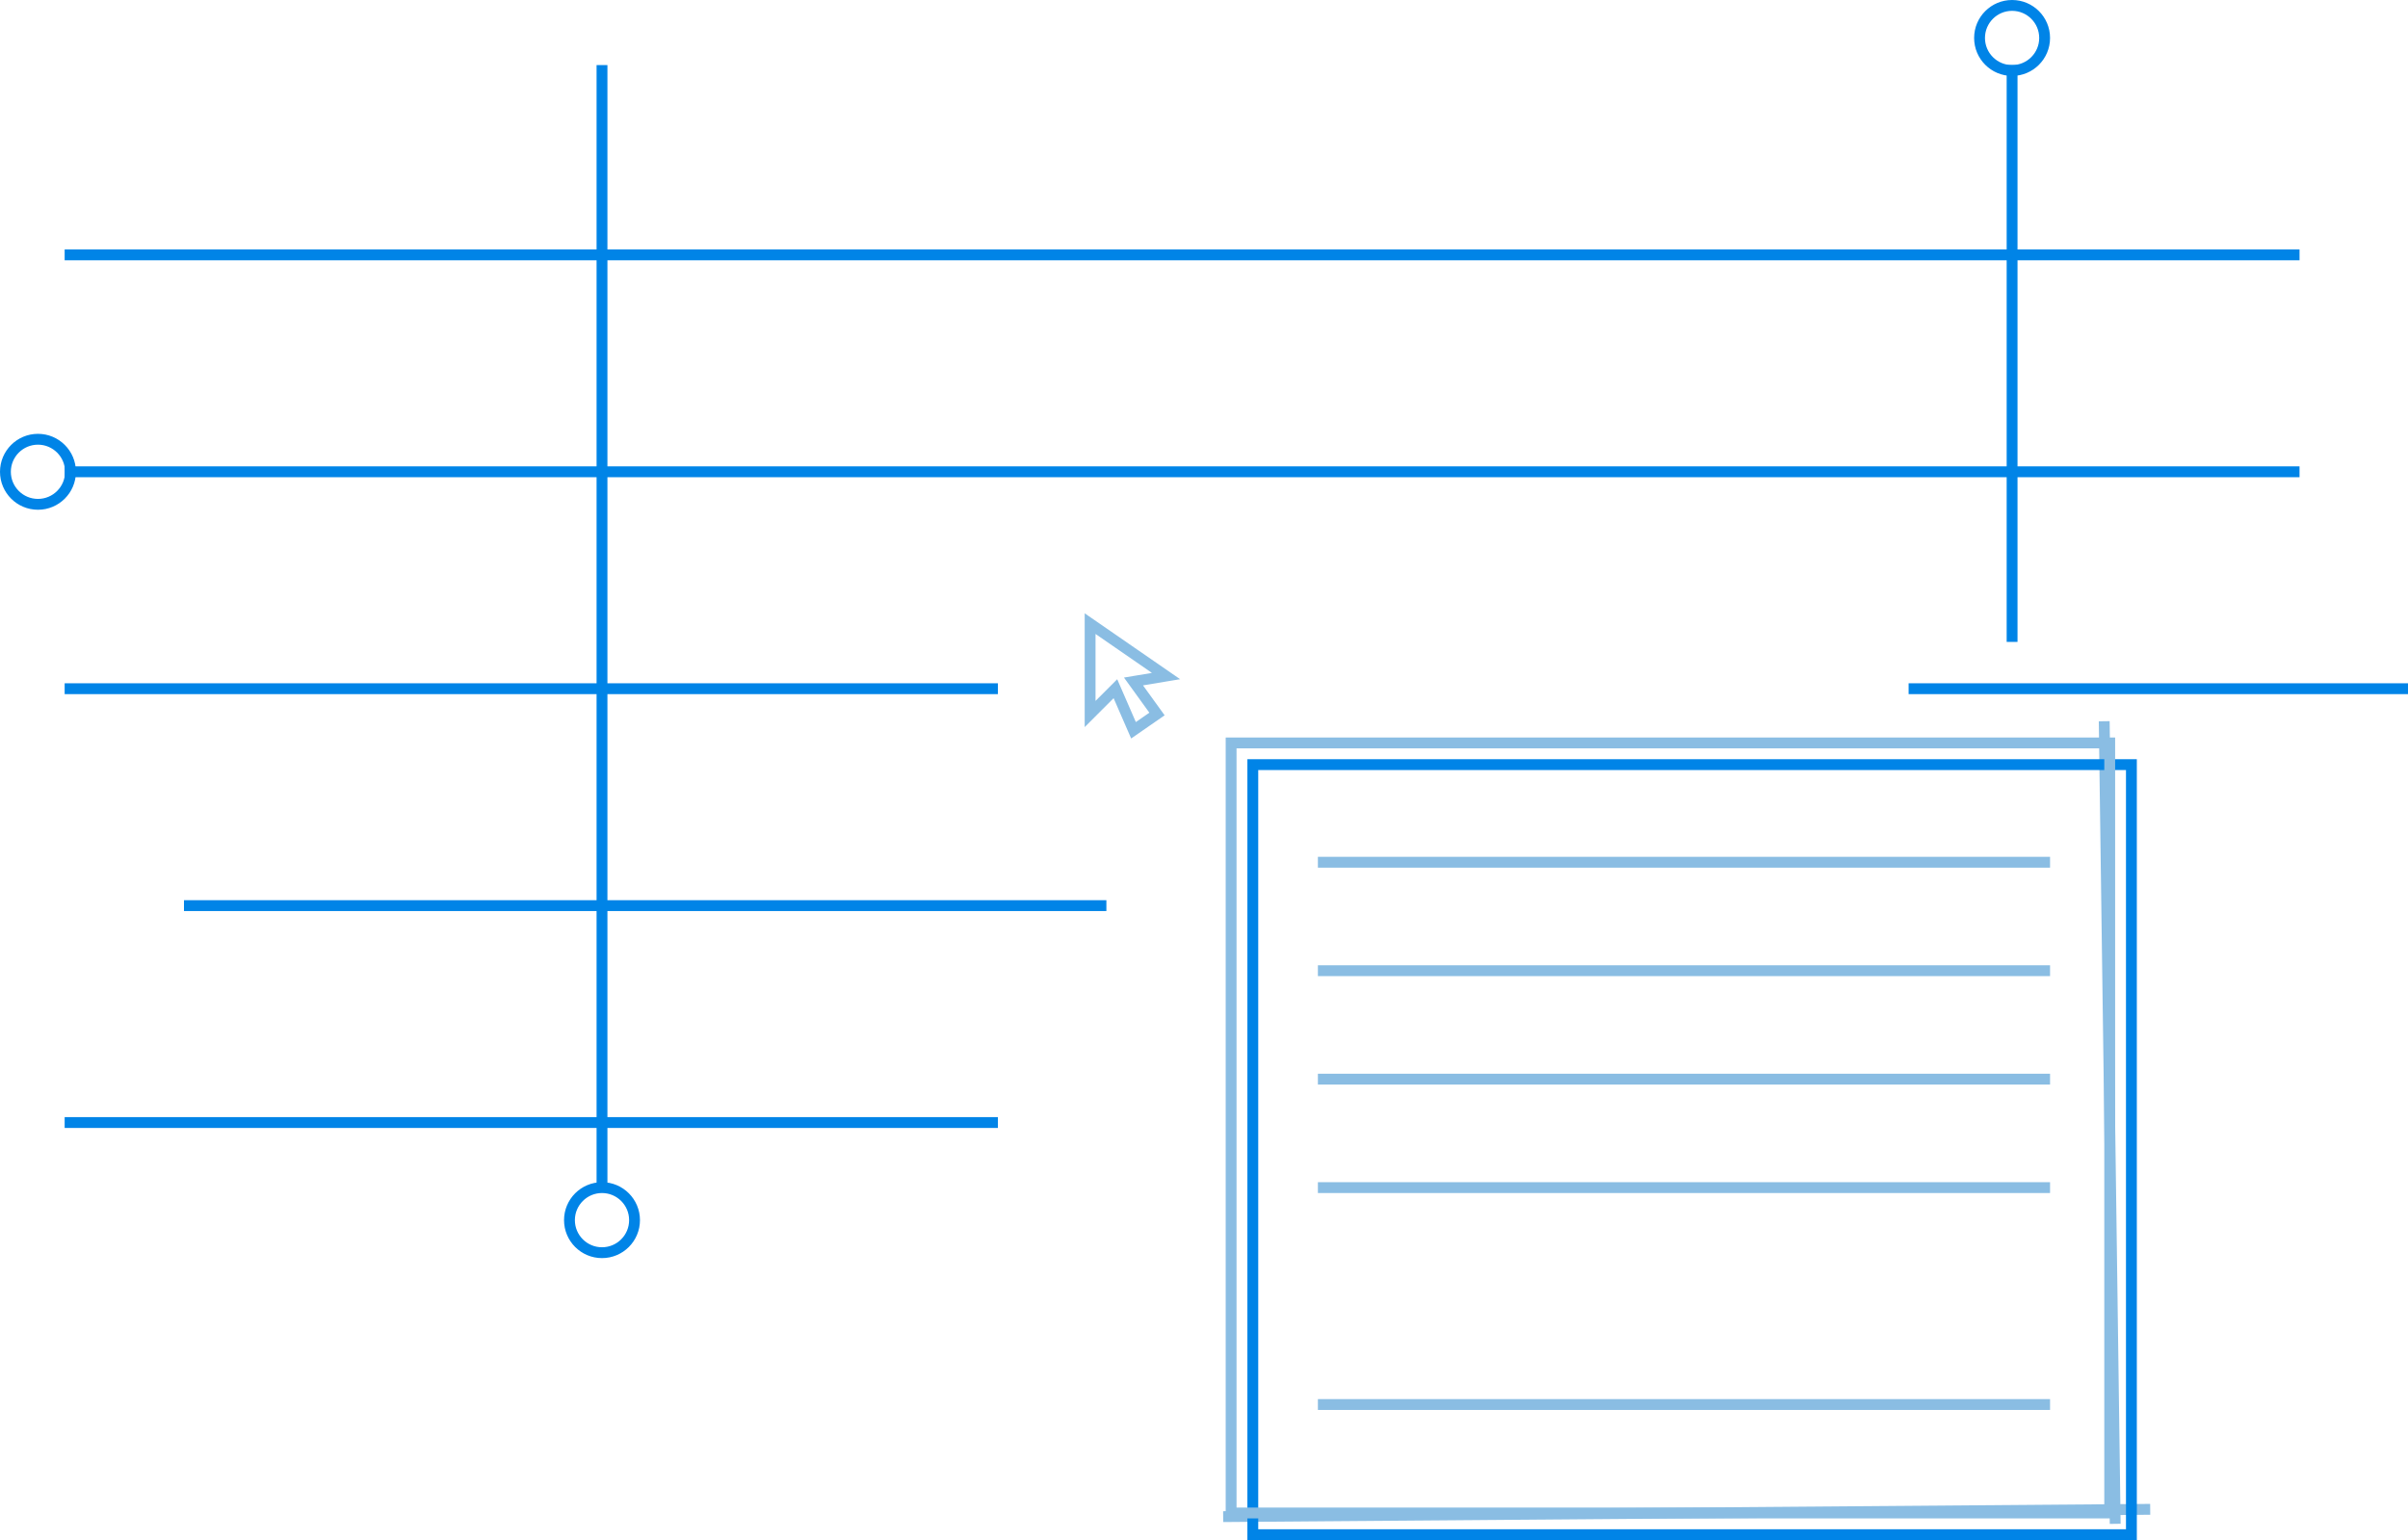 <?xml version="1.0" encoding="UTF-8"?>
<svg width="222px" height="142px" viewBox="0 0 222 142" version="1.1" xmlns="http://www.w3.org/2000/svg" xmlns:xlink="http://www.w3.org/1999/xlink">
    <!-- Generator: Sketch 47.1 (45422) - http://www.bohemiancoding.com/sketch -->
    <title>context-menu</title>
    <desc>Created with Sketch.</desc>
    <defs></defs>
    <g id="Chalkboard-Copy" stroke="none" stroke-width="1" fill="none" fill-rule="evenodd">
        <g id="Desktop-HD" transform="translate(-63, -577)">
            <g id="context-menu" transform="translate(63, 577)">
                <circle id="Oval-Copy-13" stroke="#0084E7" cx="185.5" cy="3.5" r="3"></circle>
                <circle id="Oval-Copy-14" stroke="#0084E7" cx="3.5" cy="43.5" r="3"></circle>
                <circle id="Oval-Copy-15" stroke="#0084E7" cx="55.5" cy="112.5" r="3"></circle>
                <path d="M211.5,23.5 L6.461,23.5" id="Line-4" stroke="#0084E7" stroke-linecap="square"></path>
                <path d="M211.5,43.5 L6.461,43.5" id="Line-4-Copy" stroke="#0084E7" stroke-linecap="square"></path>
                <path d="M91.5,63.5 L6.461,63.5" id="Line-4-Copy-2" stroke="#0084E7" stroke-linecap="square"></path>
                <path d="M221.5,63.5 L176.461,63.5" id="Line-4-Copy-5" stroke="#0084E7" stroke-linecap="square"></path>
                <path d="M101.5,83.5 L17.461,83.5" id="Line-4-Copy-3" stroke="#0084E7" stroke-linecap="square"></path>
                <path d="M91.5,103.5 L6.461,103.5" id="Line-4-Copy-4" stroke="#0084E7" stroke-linecap="square"></path>
                <path d="M55.5,6.5 L55.5,108.685" id="Line-12" stroke="#0084E7" stroke-linecap="square"></path>
                <path d="M185.5,6.5 L185.5,58.685" id="Line-12-Copy" stroke="#0084E7" stroke-linecap="square"></path>
                <path d="M195,140 L194,67" id="Line-13-Copy" stroke="#8ABDE3" stroke-linecap="square"></path>
                <path d="M197.733,139.167 L113.267,139.833" id="Line-14" stroke="#8ABDE3" stroke-linecap="square"></path>
                <path d="M188.5,79.5 L122,79.5" id="Line-15-Copy-3" stroke="#8ABDE3" stroke-linecap="square"></path>
                <path d="M188.5,99.5 L122,99.5" id="Line-15-Copy-4" stroke="#8ABDE3" stroke-linecap="square"></path>
                <path d="M188.5,89.5 L122,89.5" id="Line-15-Copy-5" stroke="#8ABDE3" stroke-linecap="square"></path>
                <path d="M188.5,109.5 L122,109.5" id="Line-15-Copy-6" stroke="#8ABDE3" stroke-linecap="square"></path>
                <path d="M188.5,129.5 L122,129.5" id="Line-15-Copy-7" stroke="#8ABDE3" stroke-linecap="square"></path>
                <rect id="Rectangle-6-Copy" stroke="#0084E7" x="115.5" y="70.5" width="81" height="71"></rect>
                <rect id="Rectangle-6" stroke="#8ABDE3" x="113.5" y="68.5" width="81" height="71"></rect>
                <polygon id="Path-5" stroke="#8ABDE3" points="100.5 57.5 100.5 65.833 102.833 63.5 104.5 67.333 106.667 65.833 104.5 62.833 107.5 62.333"></polygon>
            </g>
        </g>
    </g>
</svg>